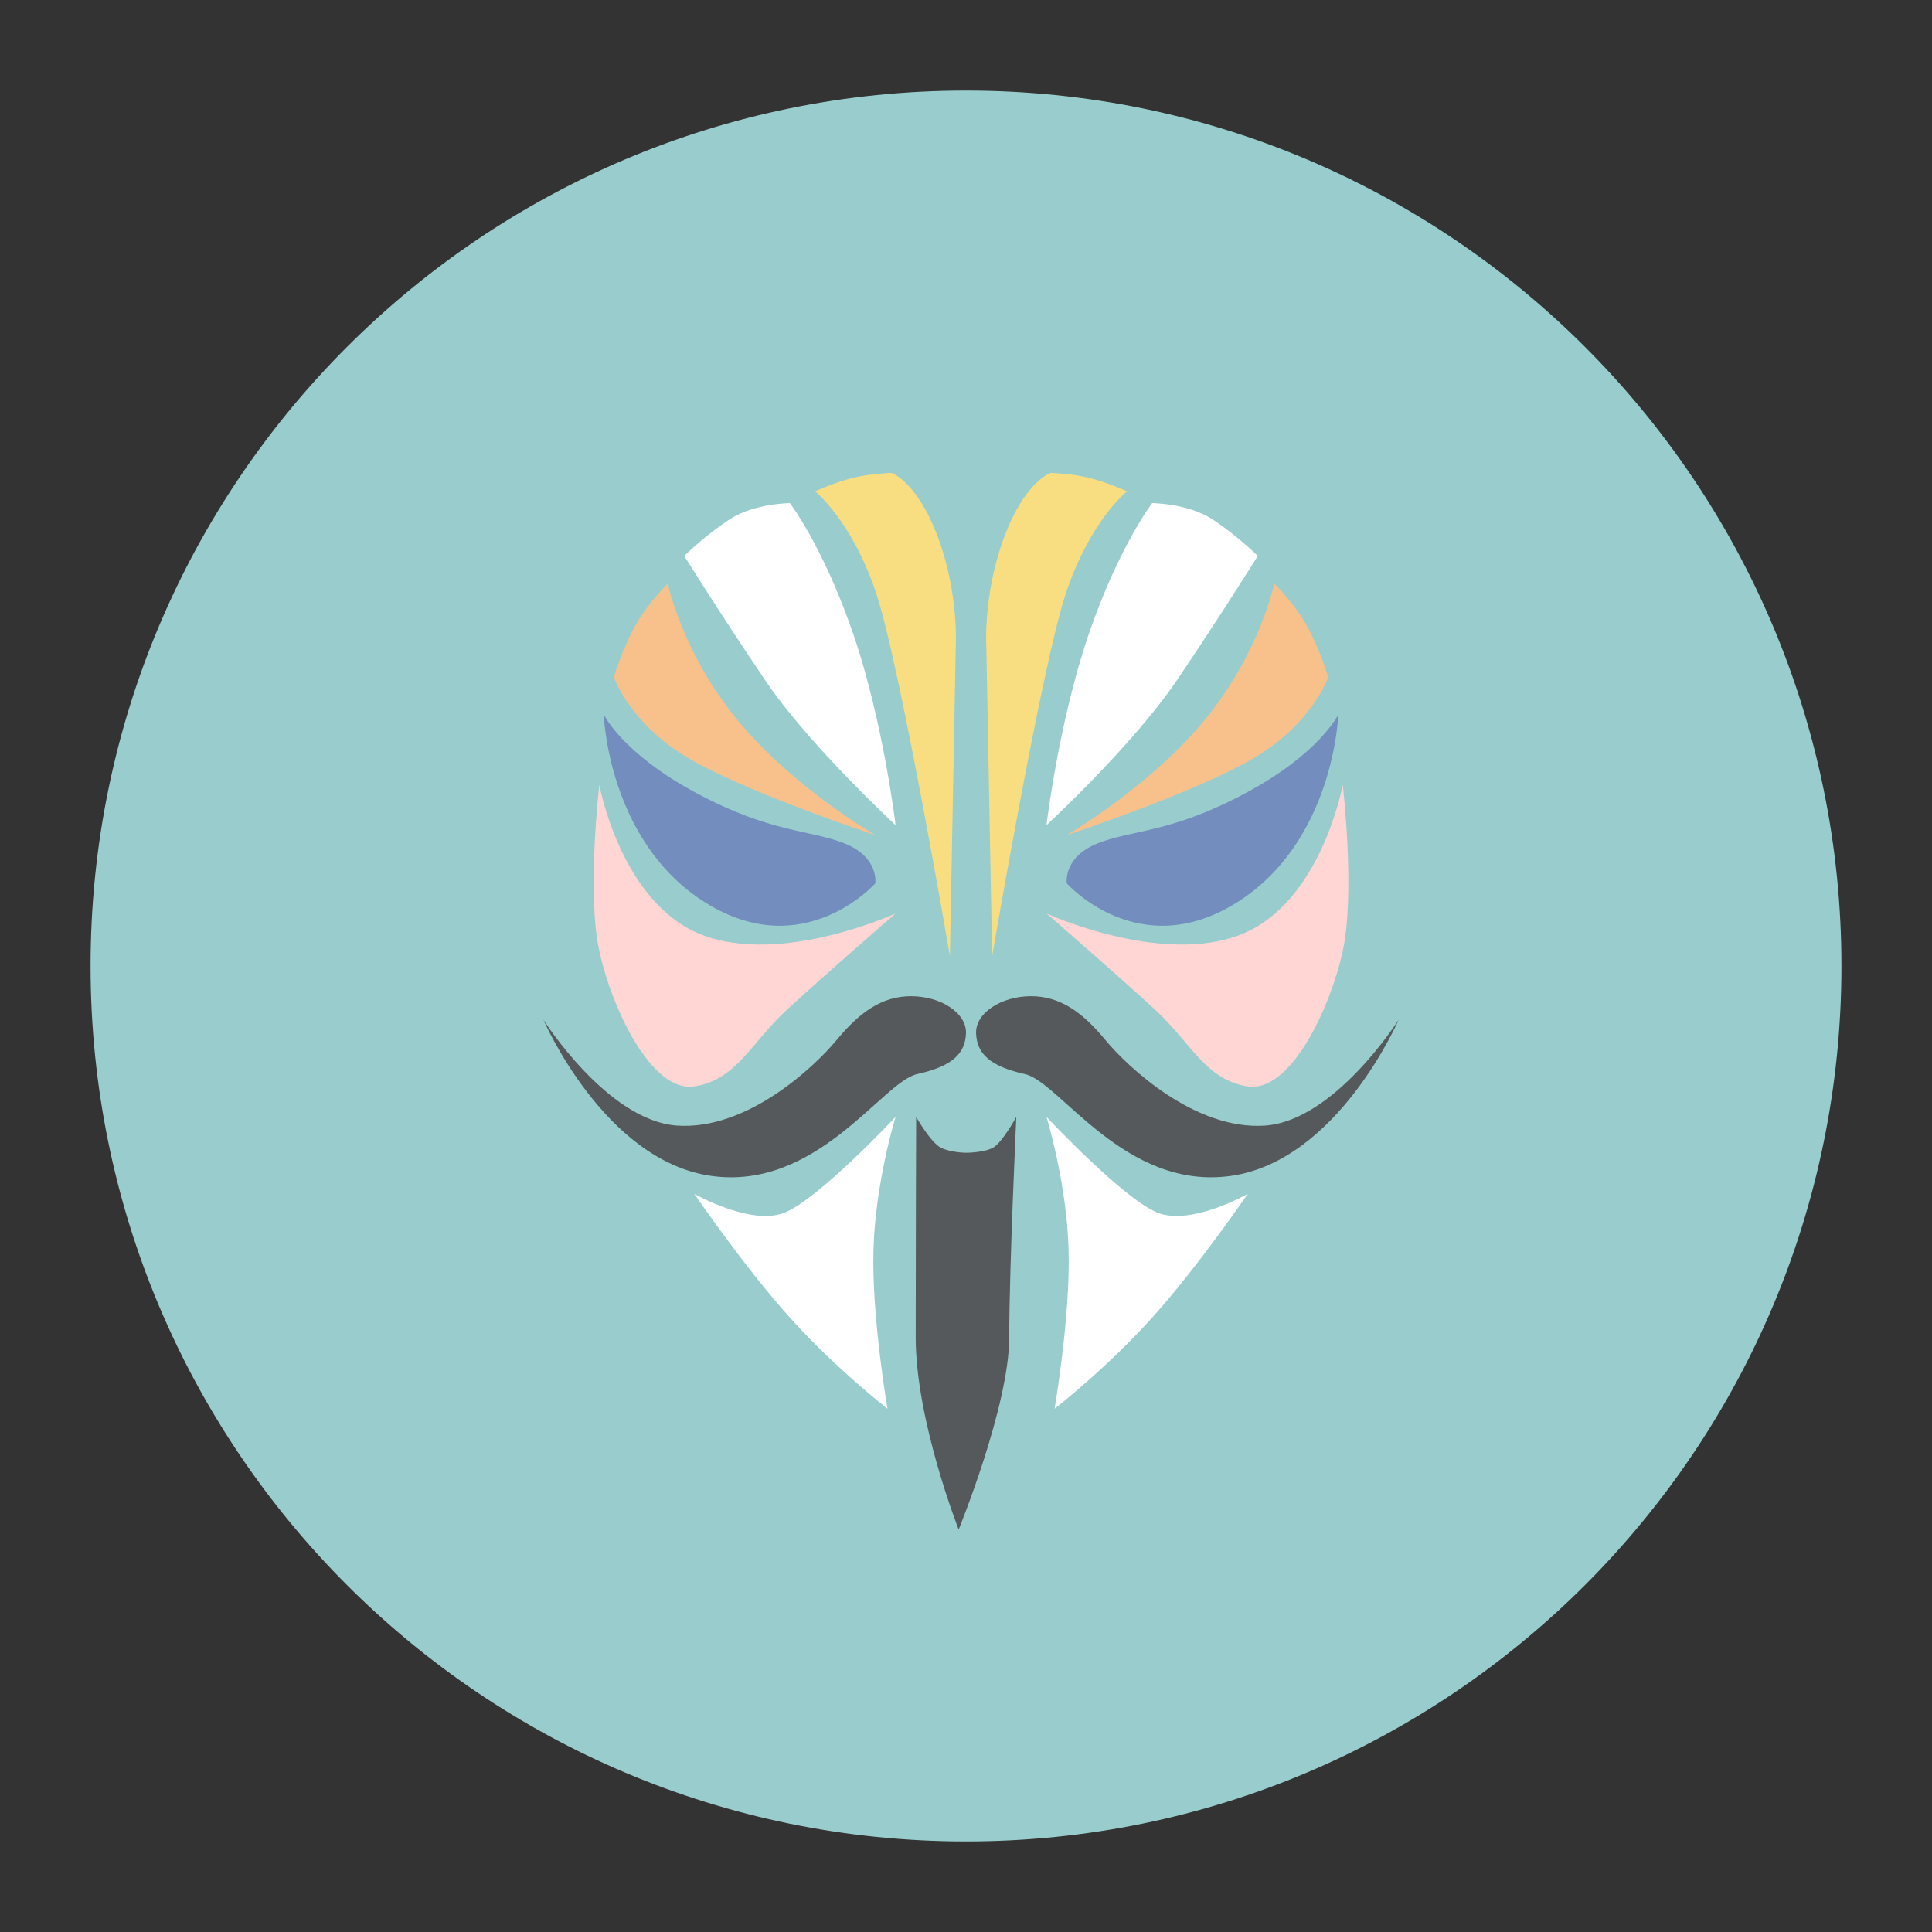 <svg xmlns="http://www.w3.org/2000/svg" width="192" height="192" fill="none"><rect width="100%" height="100%" fill="#333333" stroke="none"/><path fill="#99CDCD" fill-rule="evenodd" d="M96 183c48.049 0 87-38.951 87-87S144.049 9 96 9 9 47.951 9 96s38.951 87 87 87Z" clip-rule="evenodd"/><path fill="#F9DE81" fill-rule="evenodd" d="m94.4 95 .578-30.66s.35-5.199-1.737-10.864C91.154 47.81 88.588 47 88.588 47s-1.973.045-3.754.473S81 48.824 81 48.824s3.709 2.945 6.107 10.234S94.401 95 94.401 95Z" clip-rule="evenodd"/><path fill="#fff" fill-rule="evenodd" d="M78.5 50s3.33 4.34 6.311 13.05C87.792 71.763 89 82 89 82s-8.567-7.911-12.935-14.365C71.696 61.18 68 55.246 68 55.246s2.238-2.195 4.624-3.706C75.009 50.029 78.5 50 78.5 50Z" clip-rule="evenodd"/><path fill="#F8C18C" fill-rule="evenodd" d="M66.363 58s1.44 6.92 6.956 13.601C78.834 78.283 87 83 87 83s-13.085-4.327-18.778-7.767C62.529 71.793 61 67.289 61 67.289s.964-3.094 2.221-5.273C64.48 59.838 66.364 58 66.364 58Z" clip-rule="evenodd"/><path fill="#728DBE" fill-rule="evenodd" d="M60 71s1.801 3.848 9.226 7.825c7.424 3.977 11.22 3.612 14.688 4.986 3.47 1.373 3.072 3.976 3.072 3.976s-7.084 8.01-16.84 1.941C60.393 83.66 60 71 60 71Z" clip-rule="evenodd"/><path fill="#FFD6D4" fill-rule="evenodd" d="M89 90.779s-7.281 6.318-10.823 9.59c-3.543 3.272-4.99 6.955-9.184 7.596-4.194.641-8.17-7.651-9.432-13.45-1.262-5.798 0-16.515 0-16.515s2.123 11.673 10.067 14.85C77.573 96.027 89 90.78 89 90.78Z" clip-rule="evenodd"/><path fill="#56595B" fill-rule="evenodd" d="M54 101.332s6.344 10.046 13.288 10.527c6.945.48 13.633-5.815 15.862-8.51 2.23-2.695 4.455-4.359 7.408-4.349 2.954.01 5.53 1.676 5.44 3.712-.09 2.036-1.416 3.265-4.866 4.033-3.45.769-9.955 11.661-20.54 10.103C60.009 115.289 54 101.332 54 101.332Z" clip-rule="evenodd"/><path fill="#fff" fill-rule="evenodd" d="M89 111s-7.726 8.25-11.088 9.535C74.55 121.82 69 118.643 69 118.643s4.92 7.208 9.489 12.289c4.567 5.081 9.71 9.068 9.71 9.068s-1.58-9.131-1.395-15.803C86.988 117.526 89 111 89 111Z" clip-rule="evenodd"/><path fill="#56595B" fill-rule="evenodd" d="M96.013 114.558s-1.498 0-2.506-.5c-1.009-.5-2.461-3.058-2.461-3.058S91 124.584 91 132.885C91 141.187 95.271 152 95.271 152s5.025-12.274 5.025-19.115c0-6.84.704-21.885.704-21.885s-1.406 2.558-2.318 3.058c-.912.5-2.669.5-2.669.5Z" clip-rule="evenodd"/><path fill="#F9DE81" fill-rule="evenodd" d="m98.6 95-.578-30.66s-.35-5.199 1.737-10.864c2.087-5.666 4.653-6.476 4.653-6.476s1.973.045 3.754.473S112 48.824 112 48.824s-3.709 2.945-6.107 10.234S98.599 95 98.599 95Z" clip-rule="evenodd"/><path fill="#fff" fill-rule="evenodd" d="M114.5 50s-3.33 4.34-6.311 13.05C105.208 71.763 104 82 104 82s8.566-7.911 12.935-14.365C121.304 61.18 125 55.246 125 55.246s-2.238-2.195-4.624-3.706C117.991 50.029 114.5 50 114.5 50Z" clip-rule="evenodd"/><path fill="#F8C18C" fill-rule="evenodd" d="M126.637 58s-1.44 6.92-6.956 13.601C114.166 78.283 106 83 106 83s13.085-4.327 18.778-7.767c5.693-3.44 7.222-7.944 7.222-7.944s-.964-3.094-2.221-5.273c-1.258-2.178-3.142-4.016-3.142-4.016Z" clip-rule="evenodd"/><path fill="#728DBE" fill-rule="evenodd" d="M133 71s-1.802 3.848-9.226 7.825c-7.424 3.977-11.219 3.612-14.688 4.986-3.469 1.373-3.072 3.976-3.072 3.976s7.084 8.01 16.839 1.941C132.608 83.66 133 71 133 71Z" clip-rule="evenodd"/><path fill="#FFD6D4" fill-rule="evenodd" d="M104 90.779s7.281 6.318 10.823 9.59c3.543 3.272 4.99 6.955 9.183 7.596 4.194.641 8.171-7.651 9.433-13.45 1.262-5.798 0-16.515 0-16.515s-2.123 11.673-10.067 14.85C115.427 96.027 104 90.78 104 90.78Z" clip-rule="evenodd"/><path fill="#56595B" fill-rule="evenodd" d="M139 101.332s-6.344 10.046-13.288 10.527c-6.945.48-13.633-5.815-15.863-8.51-2.229-2.695-4.454-4.359-7.407-4.349-2.954.01-5.53 1.676-5.44 3.712.09 2.036 1.416 3.265 4.866 4.033 3.45.769 9.955 11.661 20.539 10.103C132.992 115.289 139 101.332 139 101.332Z" clip-rule="evenodd"/><path fill="#fff" fill-rule="evenodd" d="M104 111s7.726 8.25 11.088 9.535c3.362 1.285 8.912-1.892 8.912-1.892s-4.921 7.208-9.488 12.289c-4.568 5.081-9.71 9.068-9.71 9.068s1.579-9.131 1.394-15.803C106.012 117.526 104 111 104 111Z" clip-rule="evenodd"/></svg>